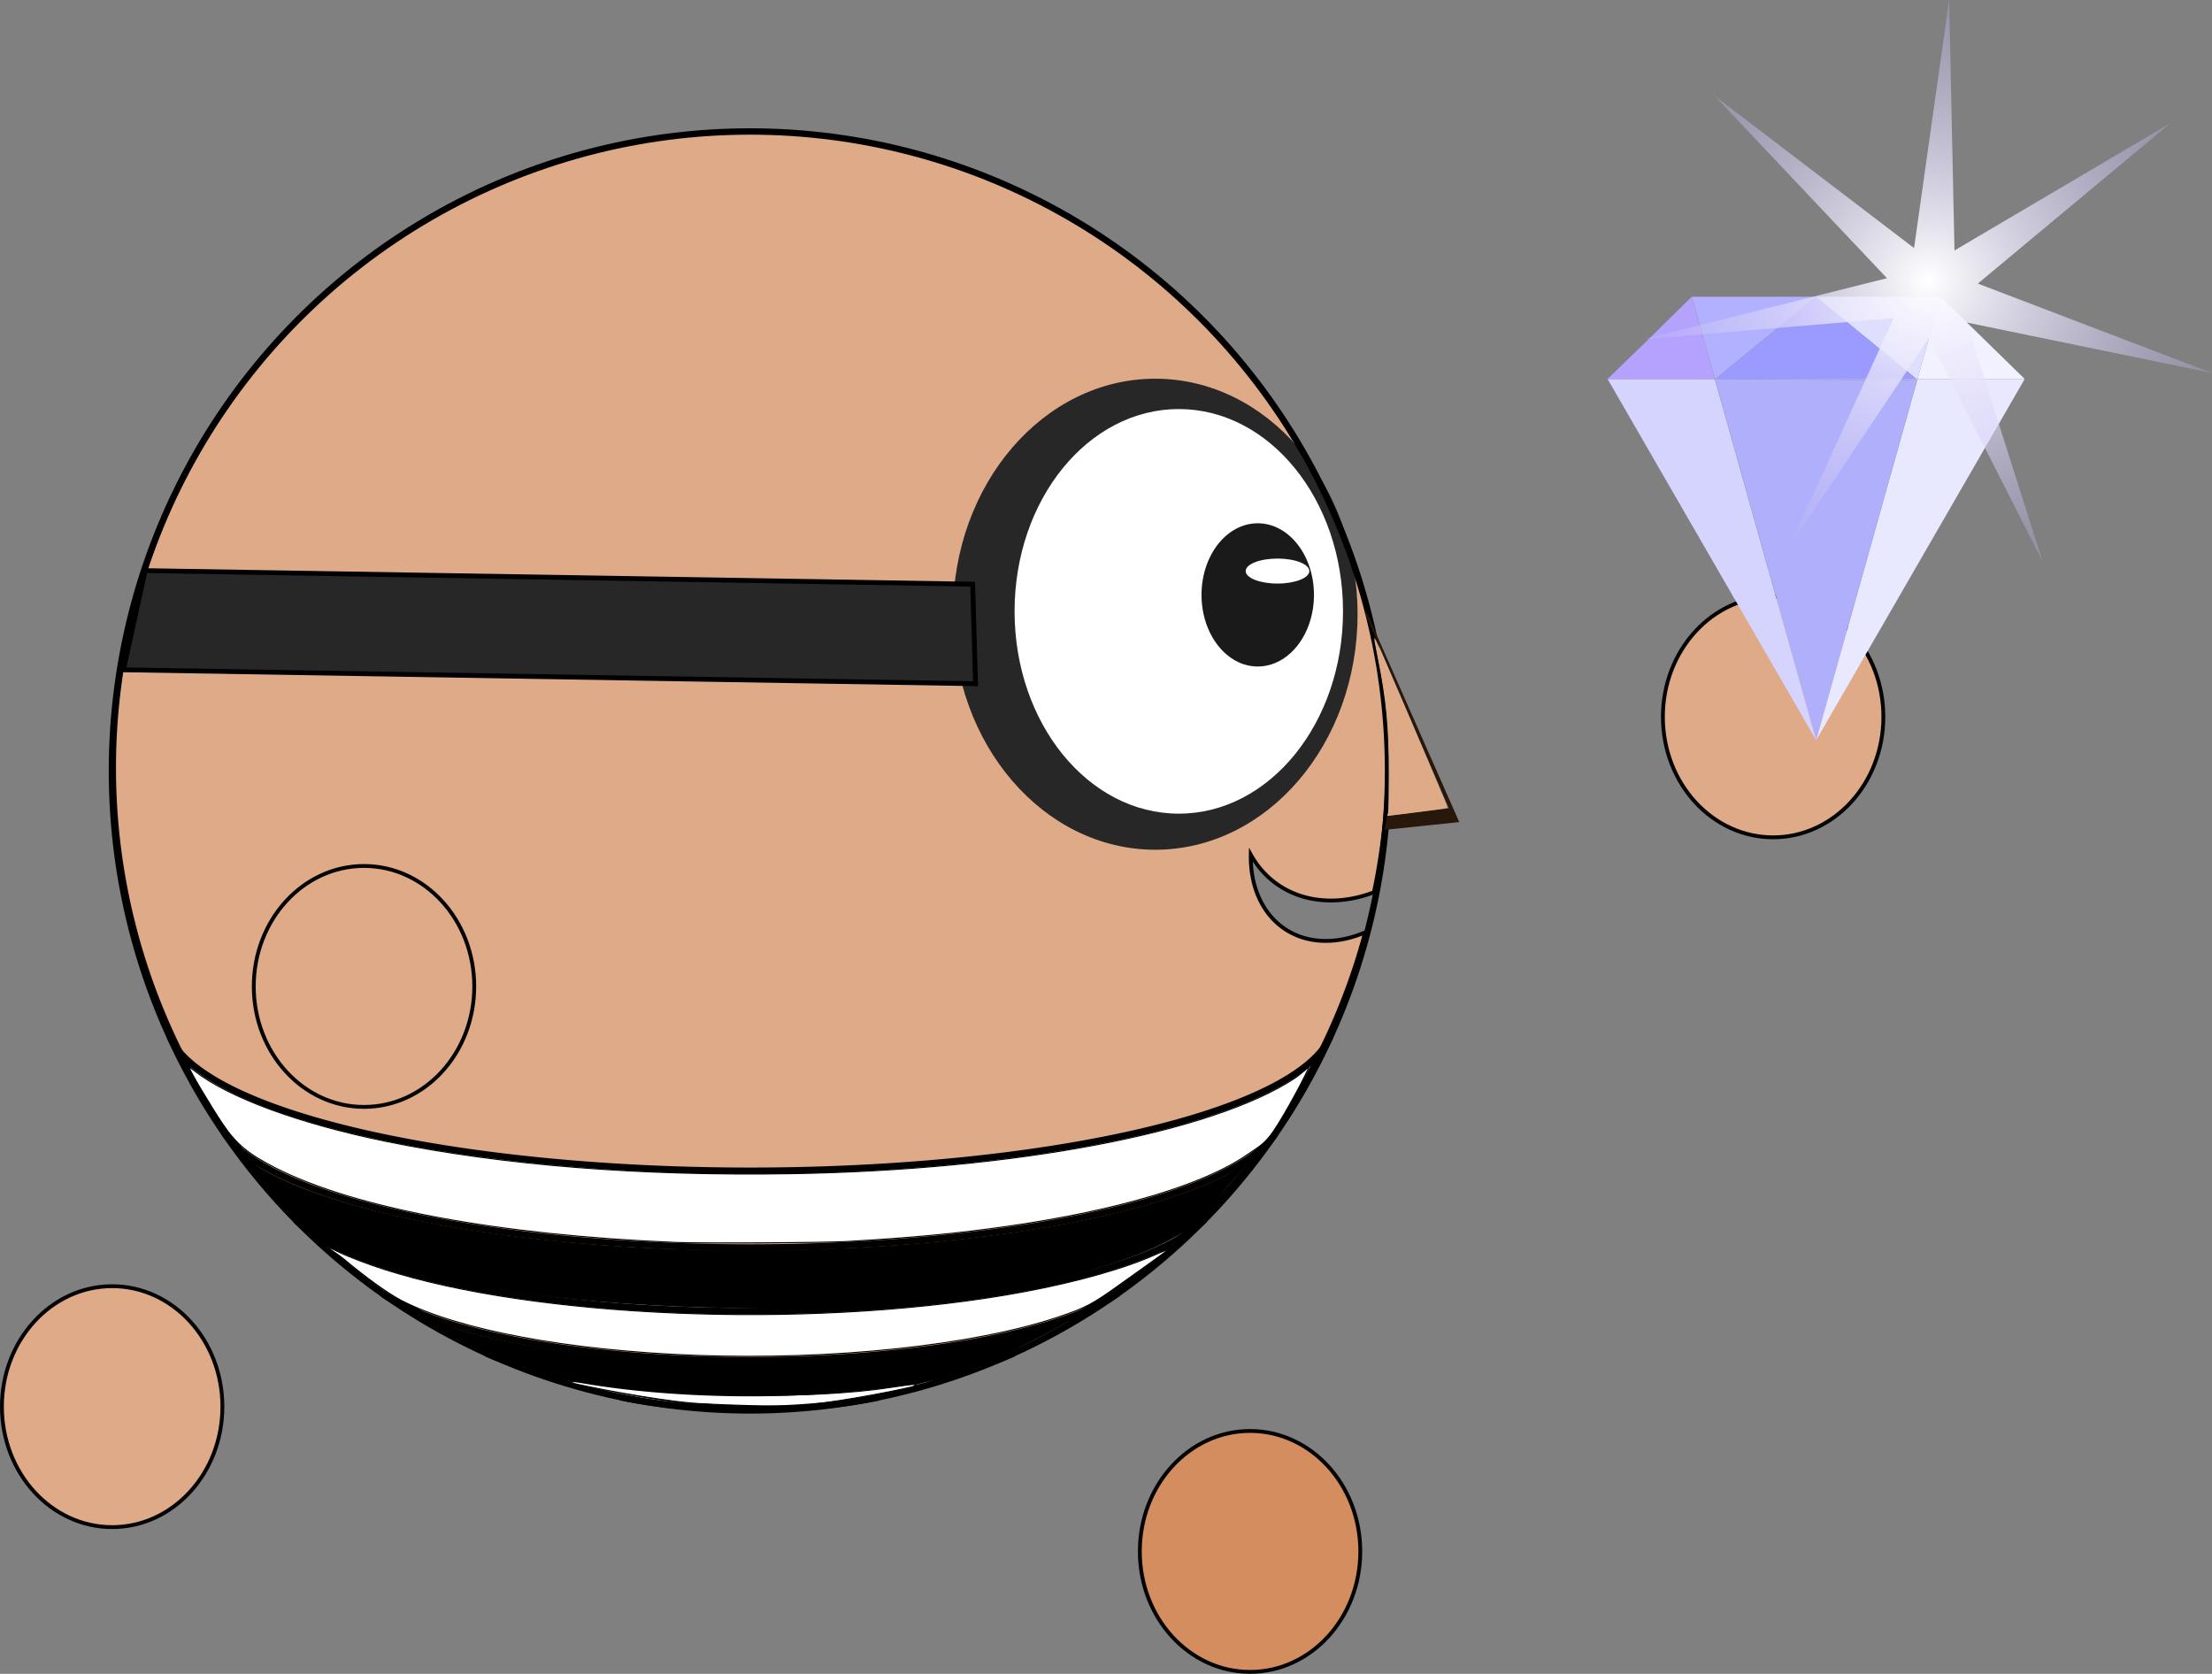 <?xml version="1.0" encoding="UTF-8" standalone="no"?>
<!-- Created with Inkscape (http://www.inkscape.org/) -->

<svg
   width="70.271mm"
   height="53.175mm"
   viewBox="0 0 70.271 53.175"
   version="1.1"
   id="svg1"
   xmlns:inkscape="http://www.inkscape.org/namespaces/inkscape"
   xmlns:sodipodi="http://sodipodi.sourceforge.net/DTD/sodipodi-0.dtd"
   xmlns:xlink="http://www.w3.org/1999/xlink"
   xmlns="http://www.w3.org/2000/svg"
   xmlns:svg="http://www.w3.org/2000/svg">
  <rect x="0" y="0" width="70.271" height="53.175" fill="#808080" stroke="none"/>
  <sodipodi:namedview
     id="namedview1"
     pagecolor="#ffffff"
     bordercolor="#666666"
     borderopacity="1.0"
     inkscape:showpageshadow="2"
     inkscape:pageopacity="0.0"
     inkscape:pagecheckerboard="0"
     inkscape:deskcolor="#d1d1d1"
     inkscape:document-units="mm" />
  <defs
     id="defs1">
    <radialGradient
       inkscape:collect="always"
       xlink:href="#linearGradient10"
       id="radialGradient11"
       cx="134.088"
       cy="142.815"
       fx="134.088"
       fy="142.815"
       r="15.609"
       gradientTransform="matrix(1,0,0,0.988,0,1.687)"
       gradientUnits="userSpaceOnUse" />
    <linearGradient
       id="linearGradient10"
       inkscape:collect="always">
      <stop
         style="stop-color:#ffffff;stop-opacity:1;"
         offset="0"
         id="stop10" />
      <stop
         style="stop-color:#c2b9f2;stop-opacity:0.337;"
         offset="1"
         id="stop11" />
    </linearGradient>
  </defs>
  <g
     inkscape:label="Layer 1"
     inkscape:groupmode="layer"
     id="layer1"
     transform="translate(-134.562,-100.035)">
    <path
       id="path708"
       style="display:inline;fill:#deaa87;stroke:#040404;stroke-width:0.122;stroke-opacity:1"
       inkscape:label="Head"
       d="m 158.416,104.201 a 20.23,20.23 0 0 0 -20.23,20.23 20.23,20.23 0 0 0 20.23,20.23 20.23,20.23 0 0 0 19.514,-15.006 2.905,3.881 33.349 0 1 -1.885,0.192 2.905,3.881 33.349 0 1 -1.748,-2.659 3.456,4.369 37.114 0 0 1.741,1.354 3.456,4.369 37.114 0 0 2.17,-0.16 20.23,20.23 0 0 0 0.439,-3.951 20.23,20.23 0 0 0 -20.23,-20.23 z" />
    <ellipse
       style="display:inline;fill:#deaa87;stroke:#040404;stroke-width:0.122;stroke-opacity:1"
       id="path7-9-9"
       cx="146.126"
       cy="131.373"
       rx="3.502"
       ry="3.827"
       inkscape:label="Hand" />
    <ellipse
       style="display:inline;fill:#deaa87;stroke:#040404;stroke-width:0.122;stroke-opacity:1"
       id="path7-9-9-5"
       cx="190.891"
       cy="122.809"
       rx="3.502"
       ry="3.827"
       inkscape:label="Hand" />
    <ellipse
       style="display:inline;fill:#272727;stroke-width:0.165"
       id="path3-6"
       cx="171.262"
       cy="119.548"
       rx="6.427"
       ry="7.482"
       inkscape:label="EyePatch" />
    <path
       d="m 192.258,123.553 -3.221,-11.477 -3.405,4.7e-4 z"
       style="display:inline;fill:#d4d4ff;fill-opacity:1;stroke-width:0.891"
       id="path111" />
    <path
       d="m 195.478,112.076 h -1.3e-4 l -3.221,11.477 6.626,-11.477 z"
       style="display:inline;fill:#e8e8ff;stroke-width:0.891"
       id="path110" />
    <path
       d="m 196.211,109.463 -0.733,2.613 h 1.3e-4 c 0.281,-1 0.715,-2.563 0.733,-2.613 z"
       style="display:inline;fill:#e8e8ff;stroke-width:0.891"
       id="path109" />
    <path
       d="m 188.304,109.463 c 0.142,0.514 0.49,1.766 0.667,2.377 z"
       style="display:inline;fill:#e8e8ff;stroke-width:0.891"
       id="path97" />
    <path
       d="m 195.444,112.076 h 0.034 l 0.733,-2.613 h -3.954 z"
       style="display:inline;fill:#dedeff;fill-opacity:1;stroke-width:0.891"
       id="path107" />
    <path
       d="m 189.038,112.076 h -0.001 l 3.221,11.477 3.221,-11.477 h -0.034 l 0.027,0.022 -5.637,-0.02 c 0.583,0.006 1.385,0.012 2.418,0.016 1.756,0.007 3.195,0.016 3.198,0.019 0.006,0.006 -0.066,0.271 -0.385,1.404 -0.182,0.648 -0.316,1.126 -0.889,3.168 -0.153,0.544 -0.352,1.254 -0.443,1.579 -0.091,0.325 -0.252,0.899 -0.358,1.275 -0.105,0.376 -0.342,1.22 -0.526,1.875 -0.184,0.655 -0.389,1.389 -0.457,1.63 -0.067,0.241 -0.127,0.439 -0.134,0.439 -0.006,0 -0.53,-1.847 -1.164,-4.106 -0.634,-2.258 -1.513,-5.39 -1.954,-6.96 -0.052,-0.186 -0.046,-0.167 -0.096,-0.343 z"
       style="display:inline;fill:#bcbcff;stroke-width:0.891"
       id="path100" />
    <path
       d="m 188.971,111.84 0.066,0.236 h 0.001 c -0.014,-0.046 -0.049,-0.174 -0.067,-0.236 z"
       style="display:inline;fill:#bcbcff;stroke-width:0.891"
       id="path99" />
    <path
       d="m 188.304,109.463 0.667,2.377 c 0.018,0.062 0.053,0.19 0.067,0.236 h 0.008 c -0.369,-1.317 -0.71,-2.537 -0.713,-2.562 l -0.007,-0.051 h 1.958 1.958 l -0.052,0.044 c -0.029,0.024 -0.742,0.607 -1.585,1.295 -0.843,0.688 -1.536,1.257 -1.538,1.265 0,0 0.002,-1e-5 0.002,0 l 3.19,-2.604 z"
       style="display:inline;fill:#bcbcff;stroke-width:0.891"
       id="path96" />
    <path
       d="m 189.649,112.076 c 0.078,10e-4 0.087,0.002 0.185,0.003 l 5.637,0.02 -0.027,-0.022 z"
       style="display:inline;fill:#e8e8ff;stroke-width:0.063px"
       id="path106" />
    <path
       d="m 189.649,112.076 h 5.795 l -3.186,-2.613 -3.19,2.604 c 1.6e-4,0.002 0.337,0.006 0.581,0.009 z"
       style="display:inline;fill:#9b9bff;fill-opacity:1;stroke-width:0.063px"
       id="path105" />
    <path
       d="m 189.057,112.076 0.777,0.003 c -0.098,-0.001 -0.107,-0.002 -0.185,-0.003 z"
       style="display:inline;fill:#bcbcff;stroke-width:0.994"
       id="path104" />
    <path
       d="m 189.057,112.076 h 0.592 c -0.245,-0.003 -0.581,-0.006 -0.581,-0.009 z"
       style="display:inline;fill:#bcbcff;stroke-width:0.994"
       id="path103" />
    <path
       d="m 189.046,112.076 c 0.05,0.177 0.043,0.158 0.096,0.343 0.441,1.57 1.32,4.702 1.954,6.96 0.634,2.258 1.157,4.106 1.164,4.106 0.006,0 0.066,-0.197 0.134,-0.439 0.067,-0.241 0.273,-0.975 0.457,-1.63 0.184,-0.655 0.421,-1.499 0.526,-1.875 0.105,-0.376 0.267,-0.95 0.358,-1.275 0.091,-0.325 0.291,-1.036 0.443,-1.579 0.573,-2.043 0.707,-2.521 0.889,-3.168 0.319,-1.133 0.391,-1.398 0.385,-1.404 -0.003,-0.003 -1.442,-0.012 -3.198,-0.019 -1.033,-0.005 -1.835,-0.01 -2.418,-0.016 l -0.777,-0.003 z"
       style="display:inline;fill:#afaffb;fill-opacity:1;stroke-width:0.994"
       id="path102" />
    <path
       d="m 189.046,112.076 h 0.012 l 0.01,-0.009 c 0,-1e-5 -0.002,10e-6 -0.002,0 0.003,-0.008 0.695,-0.577 1.538,-1.265 0.843,-0.688 1.557,-1.271 1.585,-1.295 l 0.052,-0.044 h -1.958 -1.958 l 0.007,0.051 c 0.003,0.025 0.344,1.245 0.713,2.562 z"
       style="display:inline;fill:#b1b1ff;fill-opacity:1;stroke-width:0.994"
       id="path101" />
    <path
       d="m 185.632,112.076 3.405,-4.7e-4 h -3.405 c -8e-5,8e-5 -1.6e-4,1.6e-4 -2.4e-4,2.3e-4 z"
       style="display:inline;fill:#9a81ff;stroke-width:0.013;stroke-linejoin:round"
       id="path112" />
    <path
       d="m 188.304,109.463 c -0.878,0.873 -1.779,1.754 -2.672,2.613 h 3.405 l -0.066,-0.236 c -0.177,-0.611 -0.525,-1.863 -0.667,-2.377 z"
       style="display:inline;fill:#b5a2ff;fill-opacity:1;stroke-width:0.013;stroke-linejoin:round"
       id="path98" />
    <path
       d="m 196.211,109.463 c -0.018,0.049 -0.452,1.612 -0.733,2.613 h 3.405 l -0.062,-0.062 c -0.825,-0.805 -2.61,-2.551 -2.61,-2.551 z"
       style="display:inline;fill:#f1f1ff;fill-opacity:1;stroke-width:0.004;stroke-linejoin:round"
       id="path108" />
    <path
       sodipodi:type="star"
       style="display:inline;fill:url(#radialGradient11);fill-opacity:1;stroke:none;stroke-width:0.265;stroke-opacity:0.99"
       id="path10"
       inkscape:flatsided="false"
       sodipodi:sides="7"
       sodipodi:cx="134.29996"
       sodipodi:cy="143.40096"
       sodipodi:r1="2.5662498"
       sodipodi:r2="16.039062"
       sodipodi:arg1="0.73272488"
       sodipodi:arg2="1.1815238"
       inkscape:rounded="0"
       inkscape:randomized="0"
       d="m 136.208,145.118 4.179,13.123 -6.24,-12.277 -7.654,11.449 5.708,-12.533 -13.724,1.155 13.358,-3.351 -9.459,-10.01 10.949,8.354 1.928,-13.636 0.295,13.769 11.864,-6.995 -10.581,8.815 12.865,4.914 z"
       inkscape:transform-center-x="-0.12272672"
       inkscape:transform-center-y="0.33858411"
       transform="matrix(0.578,0,0,0.578,118.306,26.401)" />
    <ellipse
       style="display:inline;fill:none;stroke:#000000;stroke-width:0.203;stroke-opacity:0.99"
       id="ellipse697"
       cx="158.388"
       cy="124.527"
       rx="20.27"
       ry="20.315" />
    <path
       style="display:inline;fill:#ffffff;fill-opacity:1;stroke:#010100;stroke-width:0.032;stroke-opacity:0.99"
       d="m 156.013,139.505 c -5.624,-0.234 -10.171,-1.081 -12.692,-2.363 -0.867,-0.441 -1.254,-0.762 -1.681,-1.397 -0.397,-0.59 -1.065,-1.718 -1.065,-1.798 0,-0.012 0.073,0.036 0.162,0.107 1.066,0.843 3.34,1.68 6.09,2.242 3.715,0.759 8.065,1.105 12.889,1.026 7.087,-0.117 13.367,-1.309 15.98,-3.033 0.193,-0.128 0.435,-0.364 0.44,-0.359 0.032,0.032 -0.732,1.487 -1.138,2.07 -0.276,0.398 -0.464,0.474 -0.806,0.712 -1.375,0.959 -4.114,1.779 -7.615,2.28 -1.606,0.23 -2.997,0.362 -5.114,0.484 -0.746,0.043 -4.619,0.064 -5.451,0.029 z"
       id="path697"
       sodipodi:nodetypes="ssssssssssssss" />
    <path
       style="display:inline;fill:#ffffff;fill-opacity:1;stroke:#010100;stroke-width:0.032;stroke-opacity:0.99"
       d="m 156.67,143.093 c -4.033,-0.151 -7.514,-0.798 -9.343,-1.737 -0.428,-0.22 -1.123,-0.719 -1.856,-1.334 -0.155,-0.13 -0.548,-0.379 -0.54,-0.387 0.008,-0.008 0.344,0.151 0.414,0.187 0.238,0.121 0.919,0.381 1.43,0.544 4.77,1.529 13.294,1.885 19.674,0.822 1.767,-0.294 3.388,-0.712 4.495,-1.157 0.196,-0.079 0.725,-0.312 0.733,-0.305 0.017,0.017 -1.159,0.843 -1.557,1.129 -0.845,0.609 -1.076,0.73 -1.93,1.018 -2.694,0.906 -7.185,1.382 -11.521,1.22 z"
       id="path698"
       sodipodi:nodetypes="ssssssssssss" />
    <path
       style="display:inline;fill:#ffffff;fill-opacity:1;stroke:#010100;stroke-width:0.032;stroke-opacity:0.99"
       d="m 156.943,144.632 c -0.984,-0.023 -3.149,-0.423 -4.065,-0.626 -0.494,-0.109 0.174,-0.08 0.451,-0.038 2.573,0.393 6.255,0.54 8.995,0.217 0.654,-0.077 1.64,-0.271 1.226,-0.095 -0.781,0.186 -2.673,0.535 -3.643,0.603 -0.535,0.038 -2.444,-0.023 -2.964,-0.062 z"
       id="path699"
       sodipodi:nodetypes="cssscscc" />
    <path
       style="display:inline;fill:#000000;fill-opacity:1;stroke:#010100;stroke-width:0.032;stroke-opacity:0.99"
       d="m 157.424,144.23 c -2.992,-0.073 -6.122,-0.678 -7.648,-1.364 -0.456,-0.205 -1.622,-0.907 -1.605,-0.924 0.007,-0.007 0.66,0.263 0.967,0.351 4.881,1.395 13.361,1.325 18.256,-0.046 0.226,-0.063 0.814,-0.165 0.821,-0.157 0.024,0.024 -1.584,0.929 -2.084,1.133 -1.694,0.692 -5.157,1.094 -8.708,1.007 z"
       id="path700"
       sodipodi:nodetypes="ssssssss" />
    <path
       style="display:inline;fill:#000000;fill-opacity:1;stroke:#010100;stroke-width:0.032;stroke-opacity:0.99"
       d="m 156.045,141.522 c -4.329,-0.186 -8.091,-0.762 -10.388,-1.736 -0.826,-0.35 -1.403,-0.759 -1.978,-1.35 -0.466,-0.479 -1.41,-1.597 -1.381,-1.626 0.01,-0.01 0.408,0.27 0.511,0.332 2.074,1.249 6.557,2.212 11.745,2.523 2.432,0.145 5.488,0.139 7.919,-0.017 4.796,-0.307 8.865,-1.148 11.092,-2.292 0.237,-0.122 0.686,-0.488 0.693,-0.481 0.013,0.013 -0.442,0.535 -0.815,0.964 -0.115,0.132 -0.352,0.531 -0.644,0.828 -0.466,0.473 -0.664,0.512 -0.932,0.664 -2.061,1.169 -6.21,2.046 -11.222,2.259 -0.87,0.037 -3.727,-0.028 -4.601,-0.066 z"
       id="path701"
       sodipodi:nodetypes="sssscssssssssss" />
    <g
       inkscape:label="Lines of Latitude"
       id="g707"
       style="display:inline;stroke:#e4ed2f;stroke-opacity:0.99"
       transform="matrix(0.766,0,0,0.768,158.388,124.527)">
      <path
         sodipodi:cx="0"
         sodipodi:cy="24.17205"
         sodipodi:rx="8.5910072"
         sodipodi:ry="2.2245162"
         sodipodi:type="arc"
         sodipodi:arc-type="arc"
         sodipodi:start="0.89548015"
         sodipodi:end="2.2461125"
         d="m 5.371,25.908 a 8.591,2.225 0 0 1 -10.741,0"
         style="fill:none;stroke:#010100;stroke-width:0.265;stroke-opacity:0.99"
         id="path702"
         sodipodi:open="true" />
      <path
         sodipodi:cx="0"
         sodipodi:cy="22.476524"
         sodipodi:rx="12.592774"
         sodipodi:ry="3.2602499"
         sodipodi:type="arc"
         sodipodi:arc-type="arc"
         sodipodi:start="0.5179807"
         sodipodi:end="2.623612"
         d="M 10.941,24.091 A 12.593,3.26 0 0 1 0,25.737 12.593,3.26 0 0 1 -10.941,24.091"
         style="fill:none;stroke:#010100;stroke-width:0.265;stroke-opacity:0.99"
         id="path703"
         sodipodi:open="true" />
      <path
         sodipodi:cx="0"
         sodipodi:cy="20.167896"
         sodipodi:rx="16.251045"
         sodipodi:ry="4.2070799"
         sodipodi:type="arc"
         sodipodi:arc-type="arc"
         sodipodi:start="0.3514517"
         sodipodi:end="2.790141"
         sodipodi:open="true"
         d="M 15.258,21.616 A 16.251,4.207 0 0 1 0,24.375 16.251,4.207 0 0 1 -15.258,21.616"
         style="fill:none;stroke:#010100;stroke-width:0.265;stroke-opacity:0.99"
         id="path704" />
      <path
         sodipodi:cx="0"
         sodipodi:cy="17.309141"
         sodipodi:rx="19.466028"
         sodipodi:ry="5.0391788"
         sodipodi:type="arc"
         sodipodi:arc-type="arc"
         sodipodi:start="0.249237"
         sodipodi:end="2.8923557"
         sodipodi:open="true"
         d="M 18.865,18.552 A 19.466,5.039 0 0 1 0,22.348 19.466,5.039 0 0 1 -18.865,18.552"
         style="fill:none;stroke:#010100;stroke-width:0.265;stroke-opacity:0.99"
         id="path705" />
      <path
         sodipodi:cx="0"
         sodipodi:cy="13.978238"
         sodipodi:rx="22.15003"
         sodipodi:ry="5.7338495"
         sodipodi:type="arc"
         sodipodi:arc-type="arc"
         sodipodi:start="0.17596665"
         sodipodi:end="2.965626"
         d="M 21.808,14.982 A 22.15,5.734 0 0 1 0,19.712 22.15,5.734 0 0 1 -21.808,14.982"
         style="fill:none;stroke:#010100;stroke-width:0.265;stroke-opacity:0.99"
         id="path706"
         sodipodi:open="true" />
      <path
         sodipodi:cx="0"
         sodipodi:cy="10.266045"
         sodipodi:rx="24.229836"
         sodipodi:ry="6.2721429"
         sodipodi:type="arc"
         sodipodi:arc-type="arc"
         sodipodi:start="0.11780571"
         sodipodi:end="3.0237869"
         d="M 24.062,11.003 A 24.23,6.272 0 0 1 0,16.538 24.23,6.272 0 0 1 -24.062,11.003"
         style="fill:none;stroke:#010100;stroke-width:0.265;stroke-opacity:0.99"
         id="path707"
         sodipodi:open="true" />
    </g>
    <ellipse
       style="display:inline;fill:#ffffff;stroke-width:0.147"
       id="path2-4-2"
       cx="172.01"
       cy="119.457"
       rx="5.217"
       ry="6.427" />
    <ellipse
       style="display:inline;fill:#1a1a1a;stroke-width:0.051"
       id="path2-0-1-6"
       cx="174.518"
       cy="118.934"
       rx="1.786"
       ry="2.275" />
    <ellipse
       style="display:inline;fill:#ffffff;stroke-width:0.016"
       id="path2-0-7-3-7-0-1"
       cx="175.146"
       cy="118.177"
       rx="1.011"
       ry="0.397" />
    <path
       id="path5-5"
       style="display:inline;fill:#28170b;stroke-width:0.076"
       inkscape:transform-center-x="-0.23796474"
       inkscape:transform-center-y="-1.0656959"
       d="m 177.955,119.429 0.005,0.169 2.626,6.115 -1.959,0.244 -0.083,0.442 2.376,-0.247 z"
       sodipodi:nodetypes="ccccccc" />
    <path
       style="display:inline;fill:#deaa87;fill-opacity:1;stroke:#e1af88;stroke-width:0.032;stroke-opacity:1"
       d="m 178.675,125.855 c 0.012,-0.045 0.022,-0.601 0.022,-1.236 3e-4,-1.493 -0.081,-2.351 -0.352,-3.697 -0.061,-0.305 -0.111,-0.572 -0.111,-0.593 4.5e-4,-0.021 0.521,1.172 1.156,2.651 0.635,1.479 1.147,2.697 1.137,2.707 -0.01,0.01 -0.436,0.07 -0.946,0.134 l -0.928,0.116 z"
       id="path9" />
    <ellipse
       style="display:inline;fill:#d38d5f;stroke:#040404;stroke-width:0.122;stroke-opacity:1"
       id="path7-2-2"
       cx="174.274"
       cy="149.322"
       rx="3.502"
       ry="3.827" />
    <ellipse
       style="display:inline;fill:#deaa87;stroke:#040404;stroke-width:0.122;stroke-opacity:1"
       id="path7-2-2-0"
       cx="138.125"
       cy="144.723"
       rx="3.502"
       ry="3.827" />
    <path
       style="fill:#272727;fill-opacity:1;stroke:#000000;stroke-width:0.153px;stroke-linecap:butt;stroke-linejoin:miter;stroke-opacity:1"
       d="m 165.462,118.594 -26.288,-0.431 -0.691,3.151 27.07,0.442 z"
       id="path6-3"
       sodipodi:nodetypes="ccccc"
       inkscape:label="RightStrap" />
  </g>
</svg>
